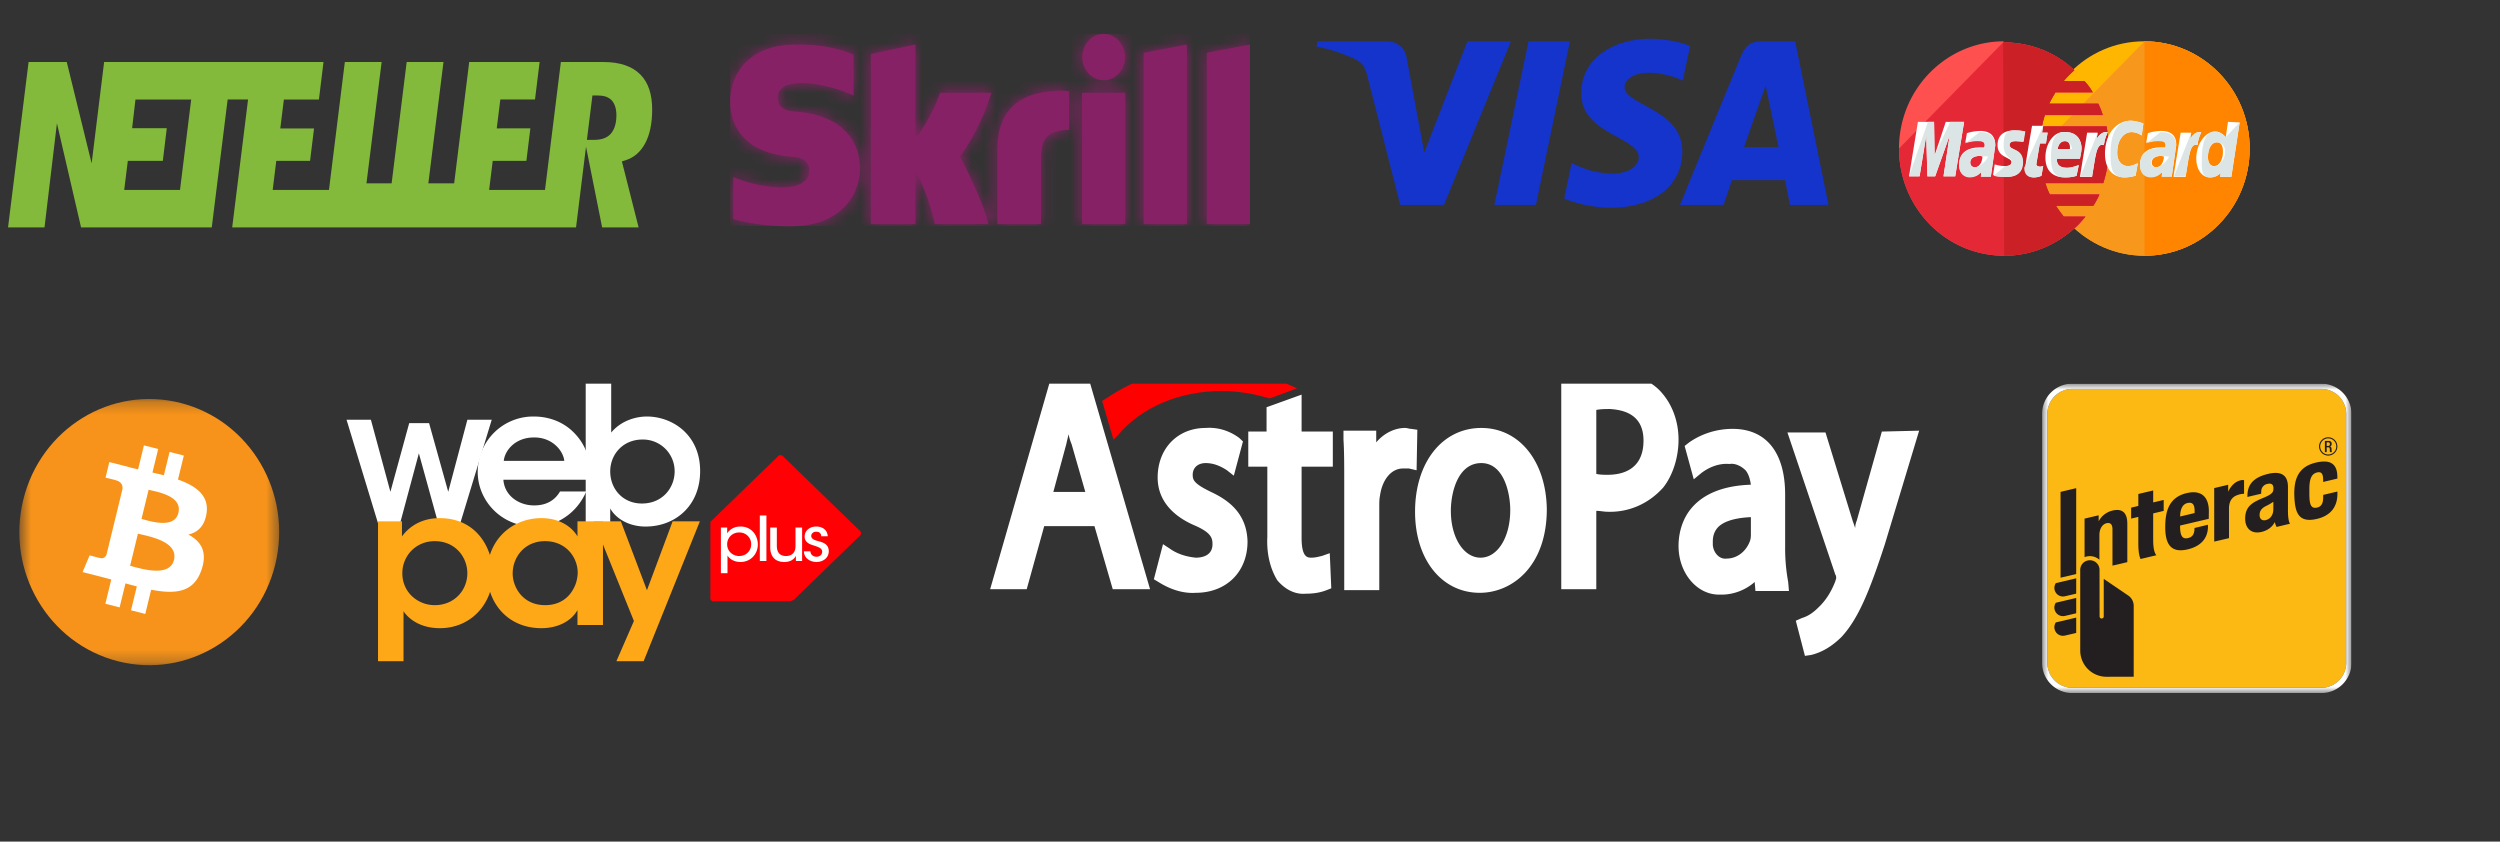 <svg xmlns="http://www.w3.org/2000/svg" width="202" height="68" fill="none"><rect width="100%" height="100%" fill="#333333" stroke="none"/><path fill="#83BA3B" d="M51.746 6.027c-.663-.675-1.667-1.016-2.983-1.016h-3.445l-1.282 10.334h-4.514l.29-2.345h2.72l.322-2.633-2.718.006.291-2.334h2.801l.373-3.027h-5.689l-1.216 9.802H34.61l1.224-9.803H32.86l-1.217 9.802H29.61l1.226-9.802h-2.973l-1.282 10.334h-4.547L22.322 13h2.73l.322-2.618-2.727-.004.29-2.338h2.832l.37-3.029H8.413L7.404 13.2 5.394 5.01H2.31L.65 18.375h2.946L4.6 9.96l1.95 8.414H17.11l1.284-10.337h1.65l-1.283 10.337h27.783l.806-6.525 1.303 6.525H51.6l-1.35-5.332.308-.098c.68-.217 1.212-.683 1.581-1.38.37-.705.557-1.609.557-2.695 0-1.264-.311-2.194-.952-2.844l.001.001Zm-37.2 9.318h-4.51L10.327 13h2.829l.32-2.64h-2.801l.27-2.32h4.503l-.903 7.305Zm34.771-4.501c-.296.308-.726.457-1.313.457h-.583l.447-3.586h.428c.488 0 .844.116 1.09.353.191.186.42.554.42 1.25-.001.841-.267 1.293-.49 1.526h.001Z"/><path fill="#872165" d="M87.43 18.108h3.493V7.493H87.43v10.615ZM85.452 7.34c-3.23.115-4.87 1.68-4.87 4.792v5.976h3.529V13.24c0-1.871.23-2.673 2.276-2.75V7.379a4.456 4.456 0 0 0-.723-.057l-.212.02ZM59 8.22c0 1.221.494 4.104 4.994 4.448.388.019 1.394.095 1.394 1.126 0 .84-.83 1.356-2.223 1.356a11.12 11.12 0 0 1-3.918-.84v3.398c1.518.401 3.088.592 4.659.573 3.847 0 5.576-2.348 5.576-4.678 0-2.634-1.94-4.353-5.17-4.582-.441-.038-1.465-.095-1.465-1.107 0-1.203 1.465-1.203 2.03-1.203.97 0 2.223.306 3.123.611 0 0 .494.191.935.382l.036.02V4.4l-.053-.019c-1.06-.4-2.294-.783-4.57-.783C60.393 3.598 59 6.08 59 8.218Zm11.365-3.857v13.746h3.6v-4.257c1.04 1.699 1.57 4.257 1.57 4.257h4.324c-.424-1.928-2.294-5.46-2.294-5.46 1.112-1.547 1.959-3.284 2.54-5.155H75.96a13.642 13.642 0 0 1-1.994 3.704V3.598l-3.6.764Zm22.04-.096v13.842H95.9V3.598l-3.494.668Zm5.1 0v13.842H101V3.598l-3.494.668ZM89.178 2.74c-.954 0-1.73.84-1.73 1.871 0 1.031.776 1.871 1.73 1.871.952 0 1.729-.84 1.729-1.87-.018-1.032-.777-1.872-1.73-1.872Z"/><mask id="a" width="42" height="17" x="59" y="2" maskUnits="userSpaceOnUse" style="mask-type:luminance"><path fill="#fff" d="M87.43 18.108h3.493V7.493H87.43v10.615ZM85.452 7.34c-3.23.115-4.87 1.68-4.87 4.792v5.976h3.529V13.24c0-1.871.23-2.673 2.276-2.75V7.379a4.456 4.456 0 0 0-.723-.057l-.212.02ZM59 8.22c0 1.221.494 4.104 4.994 4.448.388.019 1.394.095 1.394 1.126 0 .84-.83 1.356-2.223 1.356a11.12 11.12 0 0 1-3.918-.84v3.398c1.518.401 3.088.592 4.659.573 3.847 0 5.576-2.348 5.576-4.678 0-2.634-1.94-4.353-5.17-4.582-.441-.038-1.465-.095-1.465-1.107 0-1.203 1.465-1.203 2.03-1.203.97 0 2.223.306 3.123.611 0 0 .494.191.935.382l.036.02V4.4l-.053-.019c-1.06-.4-2.294-.783-4.57-.783C60.393 3.598 59 6.08 59 8.218Zm11.365-3.857v13.746h3.6v-4.257c1.04 1.699 1.57 4.257 1.57 4.257h4.324c-.424-1.928-2.294-5.46-2.294-5.46 1.112-1.547 1.959-3.284 2.54-5.155H75.96a13.642 13.642 0 0 1-1.994 3.704V3.598l-3.6.764Zm22.04-.096v13.842H95.9V3.598l-3.494.668Zm5.1 0v13.842H101V3.598l-3.494.668ZM89.178 2.74c-.954 0-1.73.84-1.73 1.871 0 1.031.776 1.871 1.73 1.871.952 0 1.729-.84 1.729-1.87-.018-1.032-.777-1.872-1.73-1.872Z"/></mask><g mask="url(#a)"><path fill="#872165" d="M101 2.74H59v15.52h42V2.74Z"/></g><path fill="#1434CB" d="M133.329 3.133c-2.934 0-5.568 1.558-5.568 4.417 0 3.292 4.653 3.517 4.653 5.156 0 .69-.789 1.317-2.113 1.317-1.893 0-3.313-.868-3.313-.868l-.599 2.891s1.625.739 3.801.739c3.218 0 5.741-1.622 5.741-4.545 0-3.47-4.668-3.694-4.668-5.22 0-.546.646-1.14 1.971-1.14 1.499 0 2.729.626 2.729.626l.599-2.795c-.016 0-1.356-.578-3.233-.578Zm-26.876.21-.079.417s1.23.225 2.35.69c1.435.53 1.53.835 1.782 1.783l2.634 10.327h3.533l5.41-13.218h-3.517l-3.486 8.994-1.419-7.629c-.126-.867-.789-1.365-1.609-1.365h-5.599Zm17.05 0-2.76 13.217h3.359l2.744-13.218h-3.343Zm18.706 0c-.805 0-1.231.433-1.546 1.204l-4.921 12.013h3.517l.678-2.007h4.29l.411 2.007h3.107l-2.697-13.218h-2.839Zm.457 3.58 1.041 4.963h-2.792l1.751-4.962Z"/><path fill="#FFB600" d="M181.775 12c0 4.767-3.778 8.663-8.501 8.663-4.677 0-8.501-3.896-8.501-8.663s3.779-8.662 8.456-8.662c4.768 0 8.546 3.895 8.546 8.662Z"/><path fill="#F7981D" d="M173.274 3.338c4.678 0 8.501 3.895 8.501 8.662 0 4.767-3.778 8.663-8.501 8.663-4.677 0-8.501-3.896-8.501-8.663"/><path fill="#FF8500" d="M173.274 3.338c4.678 0 8.501 3.895 8.501 8.662 0 4.767-3.778 8.663-8.501 8.663"/><path fill="#FF5050" d="M161.85 3.338c-4.633.045-8.411 3.895-8.411 8.662 0 4.767 3.778 8.663 8.501 8.663 2.204 0 4.183-.871 5.712-2.246.315-.275.585-.596.855-.917h-1.755a10.548 10.548 0 0 1-.629-.87h3.013c.18-.276.36-.597.495-.917h-4.003a5.52 5.52 0 0 1-.36-.917h4.678c.27-.871.45-1.788.45-2.75 0-.642-.09-1.238-.18-1.833h-5.218c.045-.321.135-.596.225-.917h4.678a5.523 5.523 0 0 0-.36-.917h-3.958c.135-.32.315-.596.495-.917h3.013a4.384 4.384 0 0 0-.674-.916h-1.665c.27-.321.54-.596.855-.871-1.484-1.42-3.508-2.246-5.712-2.246 0-.091 0-.091-.045-.091Z"/><path fill="#E52836" d="M153.439 12c0 4.767 3.778 8.663 8.501 8.663 2.204 0 4.183-.871 5.712-2.246.315-.275.585-.596.855-.917h-1.755a10.548 10.548 0 0 1-.629-.87h3.013c.18-.276.36-.597.495-.917h-4.003a5.522 5.522 0 0 1-.36-.917h4.678c.27-.871.45-1.788.45-2.75 0-.642-.09-1.238-.18-1.833h-5.218c.045-.321.135-.596.225-.917h4.678a5.52 5.52 0 0 0-.36-.917h-3.958c.135-.32.315-.596.495-.916h3.013a4.383 4.383 0 0 0-.674-.917h-1.665c.27-.321.54-.596.855-.871-1.484-1.42-3.508-2.246-5.712-2.246h-.045"/><path fill="#CB2026" d="M161.94 20.663c2.204 0 4.183-.871 5.712-2.246.315-.275.585-.596.855-.917h-1.754c-.225-.275-.45-.596-.63-.87h3.013c.18-.276.36-.597.495-.917h-4.003a5.522 5.522 0 0 1-.36-.917h4.678c.27-.871.45-1.788.45-2.75 0-.642-.09-1.238-.18-1.833h-5.217c.044-.321.134-.596.224-.917h4.678a5.52 5.52 0 0 0-.36-.917h-3.958c.135-.32.315-.596.495-.916h3.013a4.313 4.313 0 0 0-.674-.917h-1.664c.27-.321.539-.596.854-.871-1.484-1.42-3.508-2.246-5.712-2.246h-.045"/><path fill="#fff" d="m164.953 14.2.135-.78c-.045 0-.135.047-.225.047-.315 0-.36-.184-.315-.275l.27-1.604h.495l.135-.871h-.45l.09-.55h-.899s-.54 3.025-.54 3.391c0 .55.315.78.72.78.269 0 .494-.092.584-.138Zm.315-1.467c0 1.284.855 1.604 1.574 1.604.675 0 .945-.137.945-.137l.18-.87s-.495.228-.945.228c-.989 0-.809-.733-.809-.733h1.844s.135-.596.135-.825c0-.596-.315-1.33-1.305-1.33-.944-.09-1.619.918-1.619 2.063Zm1.574-1.329c.495 0 .405.596.405.642h-.989c0-.046.09-.642.584-.642Zm5.712 2.796.18-1.008s-.449.229-.764.229c-.63 0-.9-.504-.9-1.054 0-1.1.54-1.696 1.17-1.696.449 0 .809.275.809.275l.135-.963s-.54-.229-1.034-.229c-1.035 0-2.069.917-2.069 2.659 0 1.145.539 1.925 1.619 1.925.36 0 .854-.138.854-.138Zm-12.548-3.62c-.63 0-1.08.182-1.08.182l-.135.78s.405-.184.99-.184c.315 0 .585.046.585.321 0 .184-.045.23-.045.23h-.405c-.765 0-1.619.32-1.619 1.374 0 .825.539 1.009.854 1.009.63 0 .9-.413.945-.413l-.045.367h.809l.36-2.521c0-1.1-.899-1.146-1.214-1.146Zm.18 2.062c0 .137-.09.87-.63.87-.27 0-.36-.229-.36-.366 0-.23.135-.55.81-.55.135.046.18.046.18.046Zm1.889 1.65c.225 0 1.349.046 1.349-1.192 0-1.146-1.079-.917-1.079-1.375 0-.23.179-.32.494-.32.135 0 .63.045.63.045l.135-.825s-.315-.092-.855-.092c-.674 0-1.349.275-1.349 1.192 0 1.054 1.124.963 1.124 1.375 0 .275-.314.32-.539.32-.405 0-.81-.137-.81-.137l-.135.825c.045.092.27.184 1.035.184Zm17.946-4.446-.18 1.237s-.36-.458-.855-.458c-.809 0-1.529 1.008-1.529 2.2 0 .733.36 1.513 1.124 1.513.54 0 .855-.367.855-.367l-.045.32h.9l.674-4.4-.944-.045Zm-.405 2.429c0 .504-.225 1.146-.72 1.146-.315 0-.494-.275-.494-.733 0-.734.314-1.192.719-1.192.315 0 .495.229.495.779Zm-24.513 1.97.54-3.3.09 3.3h.629l1.17-3.3-.495 3.3h.945l.719-4.4h-1.484l-.899 2.705-.045-2.704h-1.305l-.719 4.4h.854Zm13.943 0c.27-1.512.315-2.75.945-2.52.09-.596.225-.825.315-1.054h-.18c-.405 0-.72.55-.72.55l.09-.504h-.855l-.584 3.575h.989v-.046Zm5.577-3.666c-.629 0-1.079.183-1.079.183l-.135.78s.405-.184.99-.184c.314 0 .584.046.584.321 0 .184-.045.23-.045.23h-.405c-.764 0-1.619.32-1.619 1.374 0 .825.54 1.009.855 1.009.63 0 .899-.413.944-.413l-.045.367h.81l.36-2.521c.045-1.1-.9-1.146-1.215-1.146Zm.225 2.063c0 .137-.09.87-.629.87-.27 0-.36-.229-.36-.366 0-.23.135-.55.809-.55.135.046.135.046.18.046Zm1.754 1.604c.27-1.513.315-2.75.945-2.521.09-.596.225-.825.315-1.054h-.18c-.405 0-.72.55-.72.55l.09-.504h-.854l-.585 3.575h.989v-.046Z"/><path fill="#DCE5E5" d="M163.559 13.558c0 .55.315.78.72.78.314 0 .584-.092.674-.138l.135-.78c-.045 0-.135.047-.225.047-.315 0-.36-.184-.315-.275l.27-1.604h.495l.135-.871h-.45l.09-.55m.63 2.566c0 1.284.405 1.604 1.124 1.604.675 0 .945-.137.945-.137l.18-.87s-.495.228-.945.228c-.989 0-.809-.733-.809-.733h1.844s.135-.596.135-.825c0-.596-.315-1.33-1.305-1.33-.944-.09-1.169.918-1.169 2.063Zm1.124-1.329c.495 0 .585.596.585.642h-1.169c0-.046.09-.642.584-.642Zm5.712 2.796.18-1.008s-.449.229-.764.229c-.63 0-.9-.504-.9-1.054 0-1.1.54-1.696 1.17-1.696.449 0 .809.275.809.275l.135-.963s-.54-.229-1.034-.229c-1.035 0-1.619.917-1.619 2.659 0 1.145.089 1.925 1.169 1.925.36 0 .854-.138.854-.138Zm-13.763-2.612s.405-.184.99-.184c.315 0 .585.046.585.321 0 .183-.045.23-.045.23h-.405c-.765 0-1.619.32-1.619 1.374 0 .825.539 1.008.854 1.008.63 0 .9-.412.945-.412l-.045.367h.809l.36-2.521c0-1.054-.899-1.1-1.259-1.1m.674 1.97c0 .138-.539.871-1.079.871-.27 0-.36-.229-.36-.366 0-.23.135-.55.81-.55.135.046.629.046.629.046Zm.45 1.559s.27.092 1.035.092c.225 0 1.349.046 1.349-1.192 0-1.146-1.079-.917-1.079-1.375 0-.23.179-.32.494-.32.135 0 .63.045.63.045l.135-.825s-.315-.092-.855-.092c-.674 0-.899.275-.899 1.192 0 1.054.674.963.674 1.375 0 .275-.314.32-.539.32m17.811-2.337s-.36-.458-.855-.458c-.809 0-1.079 1.008-1.079 2.2 0 .733-.09 1.513.674 1.513.54 0 .855-.367.855-.367l-.045.32h.9l.674-4.4m-1.169 2.384c0 .504-.405 1.146-.9 1.146-.315 0-.494-.275-.494-.733 0-.734.314-1.192.719-1.192.315 0 .675.229.675.779Zm-24.693 1.97.54-3.3.09 3.3h.629l1.17-3.3-.495 3.3h.945l.719-4.4h-1.124l-1.259 2.705-.045-2.704h-.495l-1.529 4.4h.854Zm12.999 0h.944c.27-1.512.315-2.75.945-2.52.09-.596.225-.825.315-1.054h-.18c-.405 0-.72.55-.72.55l.09-.504m3.913.87s.405-.183.99-.183c.314 0 .584.046.584.321 0 .183-.045.23-.045.23h-.405c-.764 0-1.619.32-1.619 1.374 0 .825.54 1.008.855 1.008.63 0 .899-.412.944-.412l-.045.367h.81l.36-2.521c0-1.054-.9-1.1-1.259-1.1m.674 1.97c0 .138-.54.871-1.079.871-.27 0-.36-.229-.36-.366 0-.23.135-.55.809-.55.18.046.63.046.63.046Zm.405 1.605h.944c.27-1.513.315-2.75.945-2.521.09-.596.225-.825.315-1.054h-.18c-.405 0-.72.55-.72.55l.09-.504"/><mask id="b" width="22" height="22" x="1" y="32" maskUnits="userSpaceOnUse" style="mask-type:luminance"><path fill="#fff" d="M22.559 32.238H1.562V53.75H22.56V32.238Z"/></mask><g mask="url(#b)"><path fill="#F7931A" d="M22.244 45.596c-1.402 5.762-7.099 9.269-12.724 7.832C3.897 51.99.474 46.155 1.877 40.393c1.402-5.763 7.098-9.27 12.722-7.833 5.625 1.436 9.048 7.273 7.645 13.036Z"/><path fill="#fff" d="M16.69 41.462c.21-1.432-.855-2.201-2.31-2.715l.473-1.938-1.152-.294-.46 1.887c-.303-.077-.614-.15-.923-.222l.463-1.9-1.152-.295-.472 1.939c-.25-.059-.496-.117-.735-.178l.001-.006-1.589-.406-.306 1.26s.855.201.836.214c.467.119.551.435.537.686l-.537 2.209a.91.91 0 0 1 .12.04l-.122-.032-.754 3.095c-.057.145-.201.363-.527.28.011.017-.838-.214-.838-.214l-.572 1.351 1.5.383c.278.072.552.147.82.217l-.476 1.961 1.15.294.473-1.94c.314.087.62.168.918.244l-.47 1.931 1.152.294.476-1.957c1.965.38 3.442.227 4.064-1.593.501-1.466-.025-2.311-1.058-2.863.752-.177 1.319-.685 1.47-1.733Zm-2.632 3.78c-.356 1.467-2.765.674-3.546.476l.633-2.599c.78.2 3.285.595 2.913 2.124Zm.356-3.802c-.325 1.334-2.33.656-2.98.49l.574-2.356c.65.166 2.745.476 2.406 1.866Z"/></g><g clip-path="url(#c)"><path fill="#fff" d="M28 33.913h1.968l1.577 5.826 1.519-5.551h1.605l1.548 5.551 1.548-5.826h1.967l-2.546 8.373h-1.779l-1.562-5.658-1.519 5.658h-1.78L28 33.913Z"/><path fill="#fff" d="M40.674 38.763c.095 1.342 1.321 2.09 2.5 2.074 1.007 0 1.683-.442 2.076-1.128h2.123c-.409.93-1.022 1.632-1.746 2.104a4.37 4.37 0 0 1-2.468.732c-2.657 0-4.56-2.089-4.56-4.422a4.485 4.485 0 0 1 4.528-4.469c1.29 0 2.422.473 3.224 1.281 1.053 1.052 1.446 2.364 1.273 3.828h-6.95Zm4.921-1.525c-.078-.793-.943-1.907-2.453-1.891-1.525 0-2.358 1.067-2.437 1.89h4.89Z"/><path fill="#fff" d="M47.325 31h2.06v3.95c.85-1.022 2.091-1.296 2.878-1.296 2.044 0 4.308 1.449 4.308 4.407 0 2.837-2.044 4.484-4.403 4.484-1.352 0-2.406-.64-2.862-1.464v1.205h-1.981V31Zm7.186 7.076a2.557 2.557 0 0 0-2.595-2.562c-1.603 0-2.61 1.22-2.61 2.577 0 1.404 1.007 2.593 2.563 2.593 1.682 0 2.642-1.296 2.642-2.593v-.015Z"/><path fill="#FFA817" d="M30.544 42.125h1.934v1.22c.613-.84 1.62-1.48 3.05-1.48 3.02 0 4.293 2.486 4.293 4.515 0 2.379-1.746 4.377-4.277 4.377-1.683 0-2.595-.839-2.94-1.373v4.042h-2.06V42.125Zm7.217 4.178c0-1.204-.896-2.577-2.641-2.577-.755 0-1.4.29-1.871.763a2.603 2.603 0 0 0-.74 1.845c0 .717.284 1.357.755 1.815a2.679 2.679 0 0 0 1.871.747c1.573 0 2.626-1.205 2.626-2.577v-.015Z"/><path fill="#FFA817" d="M48.72 50.498h-2.06v-1.205c-.55.976-1.698 1.464-2.908 1.464-2.768 0-4.388-2.09-4.388-4.453 0-2.639 1.966-4.439 4.388-4.439 1.572 0 2.531.809 2.908 1.48v-1.22h2.06v8.372Zm-7.296-4.149c0 1.037.77 2.547 2.626 2.547 1.148 0 1.902-.58 2.296-1.342.204-.366.298-.763.33-1.174a2.539 2.539 0 0 0-.236-1.175c-.362-.793-1.164-1.48-2.406-1.48-1.667 0-2.61 1.313-2.61 2.609v.015Z"/><path fill="#FFA817" d="m51.22 50.177-3.255-8.053h2.201l2.108 5.567 2.075-5.567h2.201l-4.544 11.302h-2.201l1.416-3.25-.001.001Z"/><path fill="#FF0005" d="M63.245 36.846a.26.26 0 0 0-.358 0l-5.31 5.15-.18.174v6.173a.25.25 0 0 0 .254.246h6.11c.14 0 .334-.079.432-.174l5.31-5.15a.242.242 0 0 0 0-.349l-6.258-6.07Z"/><path fill="#fff" d="M58.248 42.622h.508v.473c.21-.324.57-.553 1.067-.553.96 0 1.41.777 1.41 1.449 0 .766-.569 1.418-1.405 1.418-.58 0-.924-.309-1.047-.527v1.433h-.533v-3.692Zm2.447 1.348a.937.937 0 0 0-.975-.945.966.966 0 0 0-.692.279.949.949 0 0 0-.273.676.92.92 0 0 0 .277.672c.175.17.421.274.693.274.565 0 .97-.423.97-.95v-.006ZM61.393 41.647h.533v3.682h-.533v-3.683ZM64.81 45.33h-.503v-.419c-.134.28-.447.503-.944.498-.898-.005-1.13-.637-1.13-1.2v-1.587h.535v1.468c0 .488.194.836.743.836.524-.005.765-.328.765-.791v-1.513h.534v2.707ZM66.354 43.329c0-.21-.133-.369-.405-.364-.262 0-.405.17-.4.349.01.214.21.313.508.393.425.114.892.234.908.816.01.528-.441.886-.996.886-.44 0-.99-.244-1.015-.861h.528c.02.328.293.438.493.438.256 0 .456-.174.456-.403-.005-.269-.215-.358-.713-.518-.39-.114-.698-.293-.703-.701 0-.513.431-.822.94-.822.384 0 .887.184.928.787h-.528Z"/></g><g clip-path="url(#d)"><path fill="#fff" d="m84.988 30.285-4.984 17.323h2.954l1.415-5.095h4.06l1.477 5.095h3.015L87.88 30.285h-2.892Zm2.708 9.462H85.11l1.046-3.858c.06-.291.123-.51.184-.8.062.29.123.51.246.801l1.108 3.857Zm10.151 0c-1.354-.656-1.477-.947-1.477-1.384 0-.582.43-.946 1.046-.946.615 0 1.17.219 1.723.582l.553.437.739-2.766-.307-.291c-.81-.595-1.757-.874-2.708-.8-2.277 0-3.877 1.673-3.877 4.003 0 2.11 1.6 3.275 2.954 3.858 1.354.582 1.477 1.019 1.477 1.528 0 .947-.861 1.092-1.354 1.092-.738-.073-1.477-.29-2.092-.728l-.553-.364-.739 2.838.37.22c.922.582 1.969.945 3.014.873 2.462 0 4.185-1.675 4.185-4.149-.062-2.402-1.723-3.421-2.954-4.003Zm7.322-7.861-2.831 1.019v1.965h-1.477v2.838h1.539v5.677c-.062 1.239.184 2.476.8 3.495.615.728 1.416 1.164 2.276 1.091.616 0 1.17-.073 1.723-.291l.369-.146-.123-2.838-.615.218c-.307.073-.553.145-.862.145-.307 0-.799 0-.799-1.6v-5.75h2.523v-2.84h-2.523v-2.983Zm9.352 2.838-.492-.072c-.184 0-.308-.074-.493-.074-.86 0-1.723.437-2.337 1.165v-.946h-2.646v.728c.061.946.061 2.111.061 3.567v8.588h2.831v-6.769c0-.29 0-.582.061-.873.185-1.31.924-2.184 1.846-2.184h.493l.615.145.061-3.275Zm5.168-.145c-3.138 0-5.352 2.766-5.352 6.77 0 3.857 2.153 6.55 5.229 6.55 2.585 0 5.416-2.11 5.416-6.77-.062-3.858-2.216-6.55-5.293-6.55Zm2.339 6.624c0 2.256-1.046 3.857-2.4 3.857-1.354 0-2.399-1.601-2.399-3.785 0-1.456.553-3.858 2.461-3.858 1.846 0 2.338 2.475 2.338 3.786Zm12.183-9.537c-.924-1.019-2.339-1.528-4.185-1.528-1.169 0-2.338.072-3.445.291l-.431.146v17.032h2.83v-6.331c.309 0 .616.072.862.072 1.661.074 3.322-.582 4.553-1.965.799-1.019 1.231-2.475 1.231-3.858 0-1.456-.493-2.838-1.415-3.857v-.002Zm-1.416 3.932c0 2.401-1.784 2.765-2.892 2.765-.307 0-.614 0-.923-.072v-5.168c.37-.074.739-.074 1.108-.074 1.231.074 2.707.51 2.707 2.549Zm11.444 8.661v-4.293c0-3.421-1.538-5.314-4.245-5.314-1.23 0-2.461.363-3.507 1.091l-.369.291.738 2.693.616-.509c.676-.51 1.477-.801 2.276-.728.431-.073.923.146 1.292.51.246.29.369.727.43 1.164-2.215.074-3.814.728-4.799 1.893-.676.8-1.045 1.893-1.045 3.056 0 2.184 1.477 3.931 3.261 3.931h.246c.922 0 1.907-.364 2.646-1.019l.061.728h2.707l-.062-.728a15.05 15.05 0 0 1-.246-2.766Zm-4.737.874c-.554.073-1.047-.437-1.108-1.092v-.291c0-.437.123-.8.37-1.091.307-.365 1.045-.802 2.707-.874v1.383c0 .145 0 .29-.062.51-.308.873-1.046 1.455-1.907 1.455Zm12.551-10.263-2.03 7.206a1.57 1.57 0 0 0-.123.583c-.061-.146-.123-.365-.184-.51l-2.216-7.206h-3.076l3.876 11.5c.062.073.062.146.062.291 0 .073-.062.146-.062.22-.307.8-.739 1.527-1.353 2.11-.431.437-.862.728-1.354.873l-.492.218.738 2.839.493-.072c.922-.22 1.723-.728 2.461-1.456 1.353-1.456 2.276-3.713 3.506-7.498l2.769-9.17-3.015.072Z"/><path fill="red" d="M90.401 35.089c1.847-2.184 4.924-3.495 8.308-3.495 1.292 0 2.584.22 3.814.583h.123l2.154-.8-.985-.437c-2.03-.802-4.123-1.237-6.214-1.237-2.914-.073-5.789.809-8.306 2.547l-.246.146.922 3.13.431-.437Z"/></g><g clip-path="url(#e)"><mask id="f" width="26" height="25" x="164" y="31" maskUnits="userSpaceOnUse" style="mask-type:luminance"><path fill="#fff" d="M190 31h-25v25h25V31Z"/></mask><g mask="url(#f)"><path fill="#FDB913" d="M167.438 31.426h20.124a2.015 2.015 0 0 1 2.012 2.012v20.124a2.014 2.014 0 0 1-2.012 2.012h-20.124a2.012 2.012 0 0 1-2.012-2.012V33.438a2.014 2.014 0 0 1 2.012-2.012Z"/><path fill="#fff" d="M187.562 31.426a2.014 2.014 0 0 1 2.012 2.012v20.124a2.014 2.014 0 0 1-2.012 2.012h-20.124a2.013 2.013 0 0 1-2.012-2.012V33.438a2.015 2.015 0 0 1 1.242-1.859c.244-.101.506-.153.77-.153h20.124Zm0-.426h-20.124A2.44 2.44 0 0 0 165 33.438v20.124A2.443 2.443 0 0 0 167.438 56h20.124A2.441 2.441 0 0 0 190 53.562V33.438A2.443 2.443 0 0 0 187.562 31Z"/><path fill="#231F20" d="m178.909 43.76-.002-4.323 1.129-.268v.567s.292-.745.971-.918a.647.647 0 0 1 .313-.021V39.9a1.579 1.579 0 0 0-.591.123c-.417.165-.627.524-.627 1.072l.001 2.388-1.194.278ZM172.96 45.167s-.184-.276-.184-1.248v-2.153l-.58.138v-.887l.582-.137v-.967l1.2-.283v.966l.848-.201v.886l-.848.201s-.002 1.764 0 2.192c0 .997.264 1.188.264 1.188l-1.282.305ZM174.951 42.594c0-.768.109-1.329.344-1.76.28-.51.738-.843 1.406-.995 1.317-.3 1.792.48 1.774 1.525-.007.374-.006.556-.006.556l-2.319.545v.037c0 .73.153 1.077.616.979.399-.085.51-.335.542-.645.005-.05.008-.176.008-.176l1.086-.26s.003.088.001.188c-.009.415-.13 1.444-1.64 1.801-1.431.34-1.812-.534-1.812-1.795Zm1.799-1.95c-.385.088-.586.465-.595 1.09l1.167-.279c.002-.028.002-.09.002-.188-.002-.471-.148-.72-.574-.622ZM185.382 40.066c-.045-1.317.297-2.362 1.766-2.694.936-.213 1.292.03 1.472.266.173.224.24.527.24.952l.001.078-1.15.273v-.16c0-.503-.139-.695-.505-.603-.435.109-.61.522-.61 1.342l.001.383c0 .833.114 1.215.615 1.11.434-.09.494-.472.501-.806l.003-.22 1.148-.272.001.18c-.003 1.092-.579 1.781-1.659 2.032-1.487.349-1.778-.51-1.824-1.86ZM181.409 41.91c0-1.002.586-1.319 1.47-1.684.794-.328.811-.492.814-.777.005-.24-.107-.446-.502-.345a.598.598 0 0 0-.479.566 2.055 2.055 0 0 0-.007.221l-1.114.263a2.247 2.247 0 0 1 .077-.658c.178-.598.706-1.001 1.618-1.212 1.185-.273 1.58.247 1.581 1.055v1.915c0 .926.172 1.062.172 1.062l-1.093.259a2.384 2.384 0 0 1-.146-.393s-.24.603-1.065.797c-.867.204-1.326-.333-1.326-1.07Zm2.277-1.368c-.185.13-.379.243-.582.34-.364.179-.529.398-.529.736 0 .293.181.486.511.404.354-.089.6-.419.6-.878v-.602ZM166.685 48.197a.695.695 0 0 1-.581-1.07l.008-.01.013-.004 1.632-.386v1.24l-.025.006c-.371.089-.813.19-.904.21a.687.687 0 0 1-.143.014ZM166.685 49.783a.692.692 0 0 1-.581-1.069l.008-.012.013-.003 1.632-.385v1.24l-.025.006c-.371.089-.813.191-.904.21a.737.737 0 0 1-.143.013ZM166.685 51.372a.693.693 0 0 1-.581-1.07l.008-.012 1.645-.388v1.24l-.025.006c-.391.094-.826.192-.904.21a.738.738 0 0 1-.143.014ZM166.493 46.678l-.001-6.935 1.265-.3v6.937l-1.264.298ZM169.642 46.088a.781.781 0 1 0-1.56 0l.001 6.483a2.12 2.12 0 0 0 2.111 2.112l2.209-.002.001-2.705V48.96a1.013 1.013 0 0 0-.453-.85l-1.969-1.337v3.036a.17.17 0 0 1-.049.119.169.169 0 0 1-.238 0 .17.17 0 0 1-.049-.119l-.004-3.72Z"/><path fill="#231F20" d="M170.696 41.252a1.713 1.713 0 0 0-1.125.87v-.487l-1.139.269.001 3.113a1.166 1.166 0 0 1 1.199.21v-2.01c0-.482.24-.866.582-.942.258-.056.473.036.473.494l.001 2.933 1.199-.281v-3.102c0-.753-.29-1.278-1.191-1.067ZM188.121 36.813a.74.74 0 1 1-.001-1.481.74.74 0 0 1 .001 1.48Zm0-1.39a.65.65 0 1 0 0 1.3.65.65 0 0 0 0-1.3Z"/><path fill="#231F20" d="M187.851 35.63h.32a.208.208 0 0 1 .229.233c0 .117-.052.207-.151.223v.001c.09.01.137.059.142.186l.005.184c0 .016.004.031.012.045a.09.09 0 0 0 .031.033h-.163a.144.144 0 0 1-.024-.08c-.005-.054-.004-.105-.007-.17-.002-.1-.032-.143-.131-.143h-.119v.393h-.144v-.905Zm.26.403a.133.133 0 0 0 .138-.089c.006-.018.009-.038.006-.058 0-.096-.041-.147-.136-.147h-.124v.294h.116Z"/></g></g><defs><clipPath id="c"><path fill="#fff" d="M28 31h42v25H28z"/></clipPath><clipPath id="d"><path fill="#fff" d="M75 31h85v23H75z"/></clipPath><clipPath id="e"><path fill="#fff" d="M165 31h25v25h-25z"/></clipPath></defs></svg>